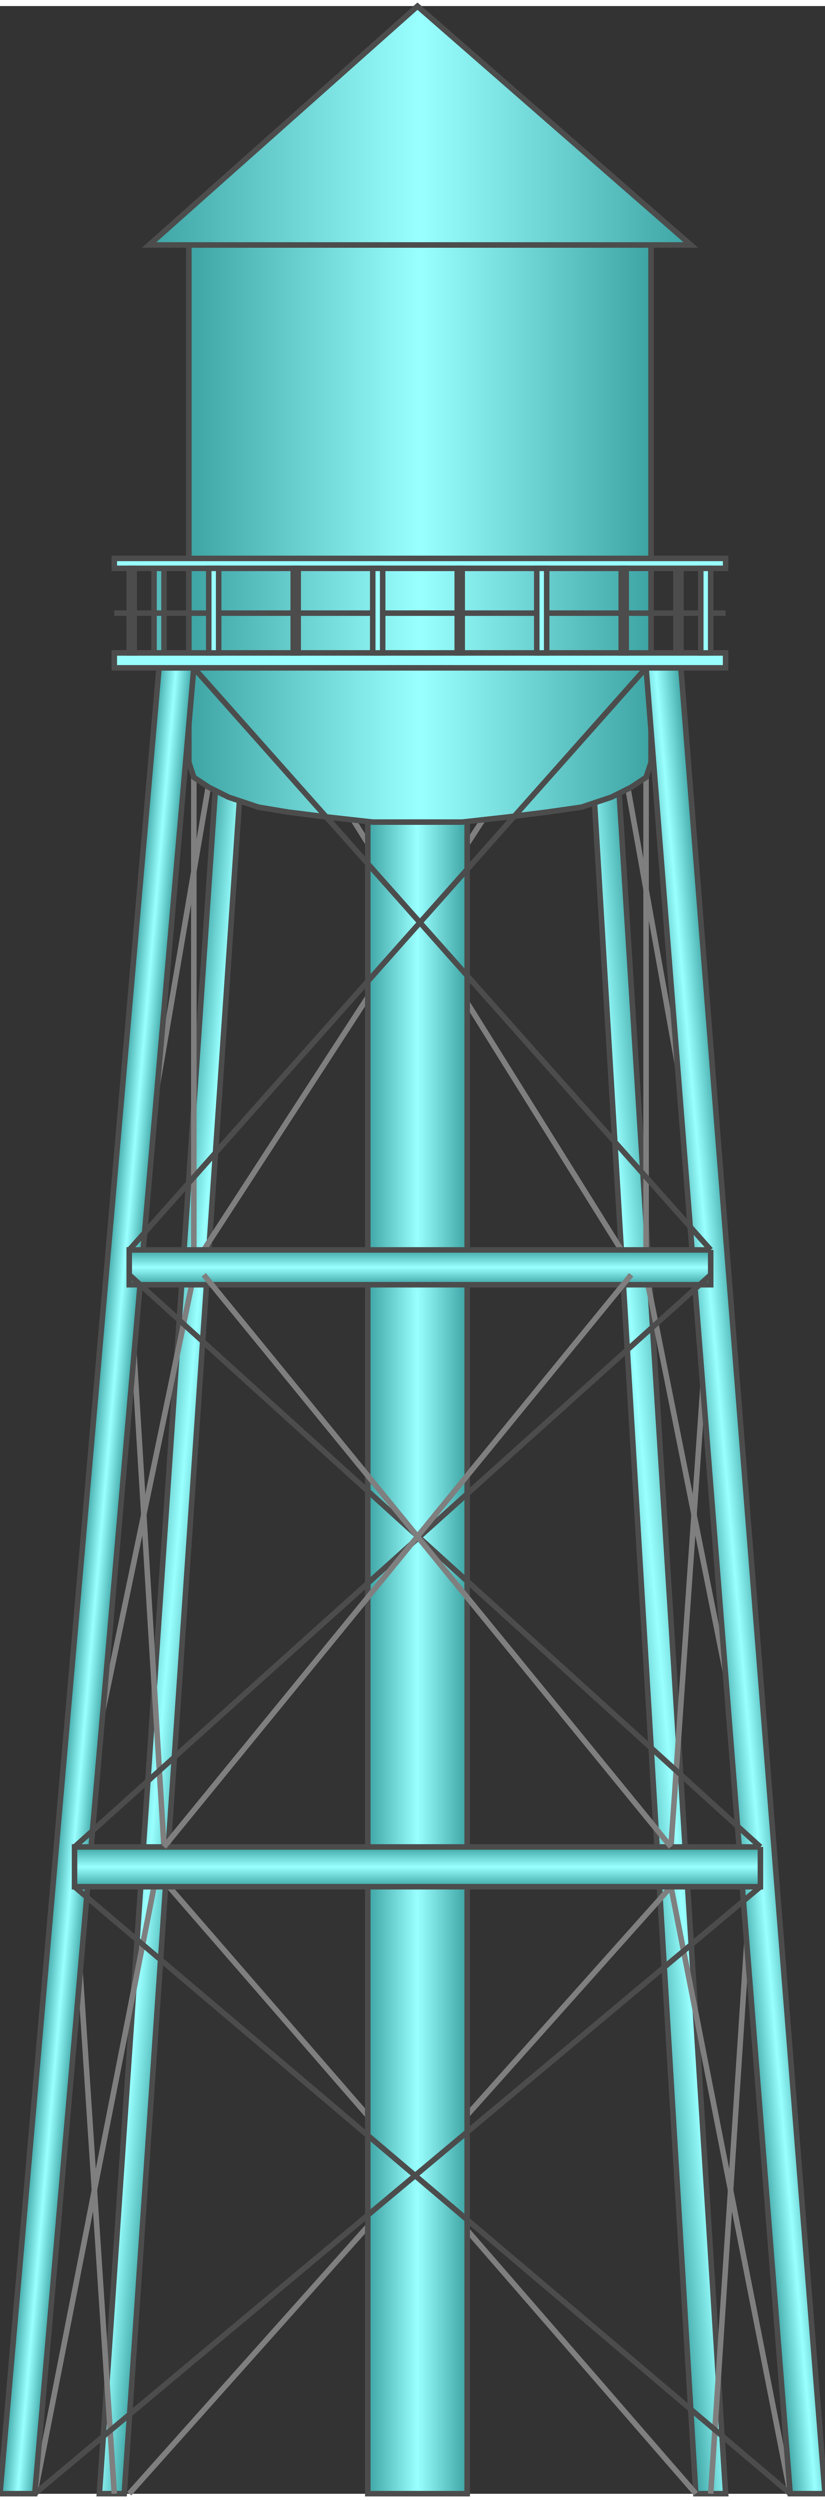 <!DOCTYPE svg PUBLIC "-//W3C//DTD SVG 1.1//EN" "http://www.w3.org/Graphics/SVG/1.1/DTD/svg11.dtd"><svg version="1.1" xmlns="http://www.w3.org/2000/svg" xmlns:xlink="http://www.w3.org/1999/xlink" width="37px" height="112px" viewBox="0 0 37.346 112.5" enable-background="new 0 0 37.346 112.5" xml:space="preserve">
<rect x="0" y="0" width="37.346" height="112.5" fill="#333333" stroke="none"/>
<g id="Group_TankBackSupport">
	<linearGradient id="SVGID_1_" gradientUnits="userSpaceOnUse" x1="6.523" y1="71.094" x2="9.226" y2="71.33">
		<stop offset="0" style="stop-color:#3DA3A3" />
		<stop offset="0.5" style="stop-color:#99FFFF" />
		<stop offset="1" style="stop-color:#3DA3A3" />
	</linearGradient>
	<path fill="url(#SVGID_1_)" stroke="#4C4C4C" stroke-width="0.25" d="M10.124,29.928h1.125l-5.625,82.566H4.499L10.124,29.928" />
	<path fill="none" stroke="#7F7F7F" stroke-width="0.25" d="M5.174,112.494l-1.8-27.447" />
	<path fill="none" stroke="#7F7F7F" stroke-width="0.25" d="M1.574,112.494l5.399-27.447" />
	<linearGradient id="SVGID_2_" gradientUnits="userSpaceOnUse" x1="27.9" y1="71.369" x2="31.273" y2="71.074">
		<stop offset="0" style="stop-color:#3DA3A3" />
		<stop offset="0.5" style="stop-color:#99FFFF" />
		<stop offset="1" style="stop-color:#3DA3A3" />
	</linearGradient>
	<path fill="url(#SVGID_2_)" stroke="#4C4C4C" stroke-width="0.25" d="M26.547,29.928h1.125l5.175,82.566h-1.35L26.547,29.928" />
	<path fill="none" stroke="#7F7F7F" stroke-width="0.25" d="M32.172,112.494l1.8-27.447" />
	<path fill="none" stroke="#7F7F7F" stroke-width="0.25" d="M35.772,112.494l-5.399-27.447" />
	<path fill="none" stroke="#7F7F7F" stroke-width="0.25" d="M5.85,112.494l24.522-27.447" />
	<path fill="none" stroke="#7F7F7F" stroke-width="0.25" d="M7.65,85.047l23.848,27.447" />
	<path fill="none" stroke="#7F7F7F" stroke-width="0.25" d="M7.424,83.248L5.85,57.375" />
	<path fill="none" stroke="#7F7F7F" stroke-width="0.25" d="M3.374,83.248l5.399-25.873" />
	<path fill="none" stroke="#7F7F7F" stroke-width="0.25" d="M30.372,83.248l1.8-25.873" />
	<path fill="none" stroke="#7F7F7F" stroke-width="0.25" d="M34.422,83.248l-5.175-25.873" />
	<path fill="none" stroke="#7F7F7F" stroke-width="0.25" d="M5.85,56.25l4.499-26.322" />
	<path fill="none" stroke="#7F7F7F" stroke-width="0.25" d="M8.774,56.25V29.928" />
	<path fill="none" stroke="#7F7F7F" stroke-width="0.25" d="M32.172,56.25l-4.725-26.322" />
	<path fill="none" stroke="#7F7F7F" stroke-width="0.25" d="M29.247,56.25V29.928" />
	<path fill="none" stroke="#7F7F7F" stroke-width="0.25" d="M9.224,56.25l17.099-26.322" />
	<path fill="none" stroke="#7F7F7F" stroke-width="0.25" d="M28.122,56.25L11.698,29.928" />
</g>
<g id="Group_Pipe">
	<linearGradient id="SVGID_3_" gradientUnits="userSpaceOnUse" x1="16.649" y1="74.473" x2="21.148" y2="74.473">
		<stop offset="0" style="stop-color:#3DA3A3" />
		<stop offset="0.5" style="stop-color:#99FFFF" />
		<stop offset="1" style="stop-color:#3DA3A3" />
	</linearGradient>
	<path fill="url(#SVGID_3_)" stroke="#4C4C4C" stroke-width="0.25" d="M16.649,36.452h4.499v76.042h-4.499V36.452" />
</g>
<g id="Group_TankPipe">
	<linearGradient id="SVGID_4_" gradientUnits="userSpaceOnUse" x1="8.549" y1="23.853" x2="29.472" y2="23.853">
		<stop offset="0" style="stop-color:#3DA3A3" />
		<stop offset="0.5" style="stop-color:#99FFFF" />
		<stop offset="1" style="stop-color:#3DA3A3" />
	</linearGradient>
	<path fill="url(#SVGID_4_)" stroke="#4C4C4C" stroke-width="0.25" d="M8.549,10.804v23.398l0.225,0.675l0.676,0.45l0.899,0.45   l1.35,0.45l1.351,0.225l1.8,0.225l2.024,0.225h2.024h2.025l2.024-0.225l1.8-0.225l1.575-0.225l1.35-0.45l0.9-0.45l0.675-0.45   l0.225-0.675V10.804H8.549z" />
</g>
<g id="Group_TankTop">
	<linearGradient id="SVGID_5_" gradientUnits="userSpaceOnUse" x1="6.749" y1="5.405" x2="31.272" y2="5.405">
		<stop offset="0" style="stop-color:#3DA3A3" />
		<stop offset="0.5" style="stop-color:#99FFFF" />
		<stop offset="1" style="stop-color:#3DA3A3" />
	</linearGradient>
	<path fill="url(#SVGID_5_)" stroke="#4C4C4C" stroke-width="0.25" d="M29.472,10.804h1.8L18.898,0.005L6.749,10.804h1.8H29.472z" />
</g>
<g id="Group_TankFrontSupport">
	<linearGradient id="SVGID_6_" gradientUnits="userSpaceOnUse" x1="3.594" y1="71.142" x2="5.181" y2="71.28">
		<stop offset="0" style="stop-color:#3DA3A3" />
		<stop offset="0.5" style="stop-color:#99FFFF" />
		<stop offset="1" style="stop-color:#3DA3A3" />
	</linearGradient>
	<path fill="url(#SVGID_6_)" stroke="#4C4C4C" stroke-width="0.25" d="M7.199,29.928h1.574l-7.199,82.566H0L7.199,29.928" />
	<linearGradient id="SVGID_7_" gradientUnits="userSpaceOnUse" x1="32.169" y1="71.31" x2="34.426" y2="71.112">
		<stop offset="0" style="stop-color:#3DA3A3" />
		<stop offset="0.5" style="stop-color:#99FFFF" />
		<stop offset="1" style="stop-color:#3DA3A3" />
	</linearGradient>
	<path fill="url(#SVGID_7_)" stroke="#4C4C4C" stroke-width="0.25" d="M29.247,29.928h1.575l6.523,82.566h-1.574L29.247,29.928" />
	<linearGradient id="SVGID_8_" gradientUnits="userSpaceOnUse" x1="19.012" y1="57.824" x2="19.012" y2="56.251">
		<stop offset="0" style="stop-color:#3DA3A3" />
		<stop offset="0.5" style="stop-color:#99FFFF" />
		<stop offset="1" style="stop-color:#3DA3A3" />
	</linearGradient>
	<path fill="url(#SVGID_8_)" stroke="#4C4C4C" stroke-width="0.25" d="M32.172,56.25v1.574H5.85V56.25H32.172" />
	<linearGradient id="SVGID_9_" gradientUnits="userSpaceOnUse" x1="18.898" y1="85.047" x2="18.898" y2="83.248">
		<stop offset="0" style="stop-color:#3DA3A3" />
		<stop offset="0.5" style="stop-color:#99FFFF" />
		<stop offset="1" style="stop-color:#3DA3A3" />
	</linearGradient>
	<path fill="url(#SVGID_9_)" stroke="#4C4C4C" stroke-width="0.25" d="M34.422,83.248v1.799H3.374v-1.799H34.422" />
	<path fill="none" stroke="#4C4C4C" stroke-width="0.25" d="M32.172,56.25L8.774,29.928" />
	<path fill="none" stroke="#4C4C4C" stroke-width="0.25" d="M29.247,29.928L5.85,56.25" />
	<path fill="none" stroke="#4C4C4C" stroke-width="0.25" d="M3.374,83.248l28.798-25.873" />
	<path fill="none" stroke="#4C4C4C" stroke-width="0.25" d="M5.85,57.375l28.572,25.873" />
	<path fill="none" stroke="#7F7F7F" stroke-width="0.25" d="M7.424,83.248l21.148-25.873" />
	<path fill="none" stroke="#7F7F7F" stroke-width="0.25" d="M9.224,57.375l21.148,25.873" />
	<path fill="none" stroke="#4C4C4C" stroke-width="0.25" d="M1.574,112.494l32.848-27.447" />
	<path fill="none" stroke="#4C4C4C" stroke-width="0.25" d="M3.374,85.047l32.397,27.447" />
</g>
<g id="Group_Rails">
	<path fill="#54BABA" stroke="#4C4C4C" stroke-width="0.25" d="M30.597,25.428h0.226v3.825h-0.226V25.428z" />
	<path fill="#54BABA" stroke="#4C4C4C" stroke-width="0.25" d="M6.974,25.428h0.45v3.825h-0.45V25.428z" />
	<path fill="#99FFFF" stroke="#4C4C4C" stroke-width="0.25" d="M5.174,29.252h27.673v0.675H5.174V29.252z" />
	<path fill="#99FFFF" stroke="#4C4C4C" stroke-width="0.25" d="M5.174,24.978h27.673v0.45H5.174V24.978z" />
	<path fill="none" stroke="#4C4C4C" stroke-width="0.25" d="M5.174,27.453h27.673" />
	<path fill="#99FFFF" stroke="#4C4C4C" stroke-width="0.25" d="M31.722,25.428h0.45v3.825h-0.45V25.428z" />
	<path fill="#99FFFF" stroke="#4C4C4C" stroke-width="0.25" d="M9.449,25.428h0.449v3.825H9.449V25.428z" />
	<path fill="#99FFFF" stroke="#4C4C4C" stroke-width="0.25" d="M13.274,25.428h0.225v3.825h-0.225V25.428z" />
	<path fill="#99FFFF" stroke="#4C4C4C" stroke-width="0.25" d="M16.873,25.428h0.45v3.825h-0.45V25.428z" />
	<path fill="#99FFFF" stroke="#4C4C4C" stroke-width="0.25" d="M20.698,25.428h0.225v3.825h-0.225V25.428z" />
	<path fill="#99FFFF" stroke="#4C4C4C" stroke-width="0.25" d="M24.298,25.428h0.449v3.825h-0.449V25.428z" />
	<path fill="#99FFFF" stroke="#4C4C4C" stroke-width="0.25" d="M28.122,25.428h0.225v3.825h-0.225V25.428z" />
	<path fill="#99FFFF" stroke="#4C4C4C" stroke-width="0.25" d="M5.85,25.428h0.225v3.825H5.85V25.428z" />
</g>
</svg>